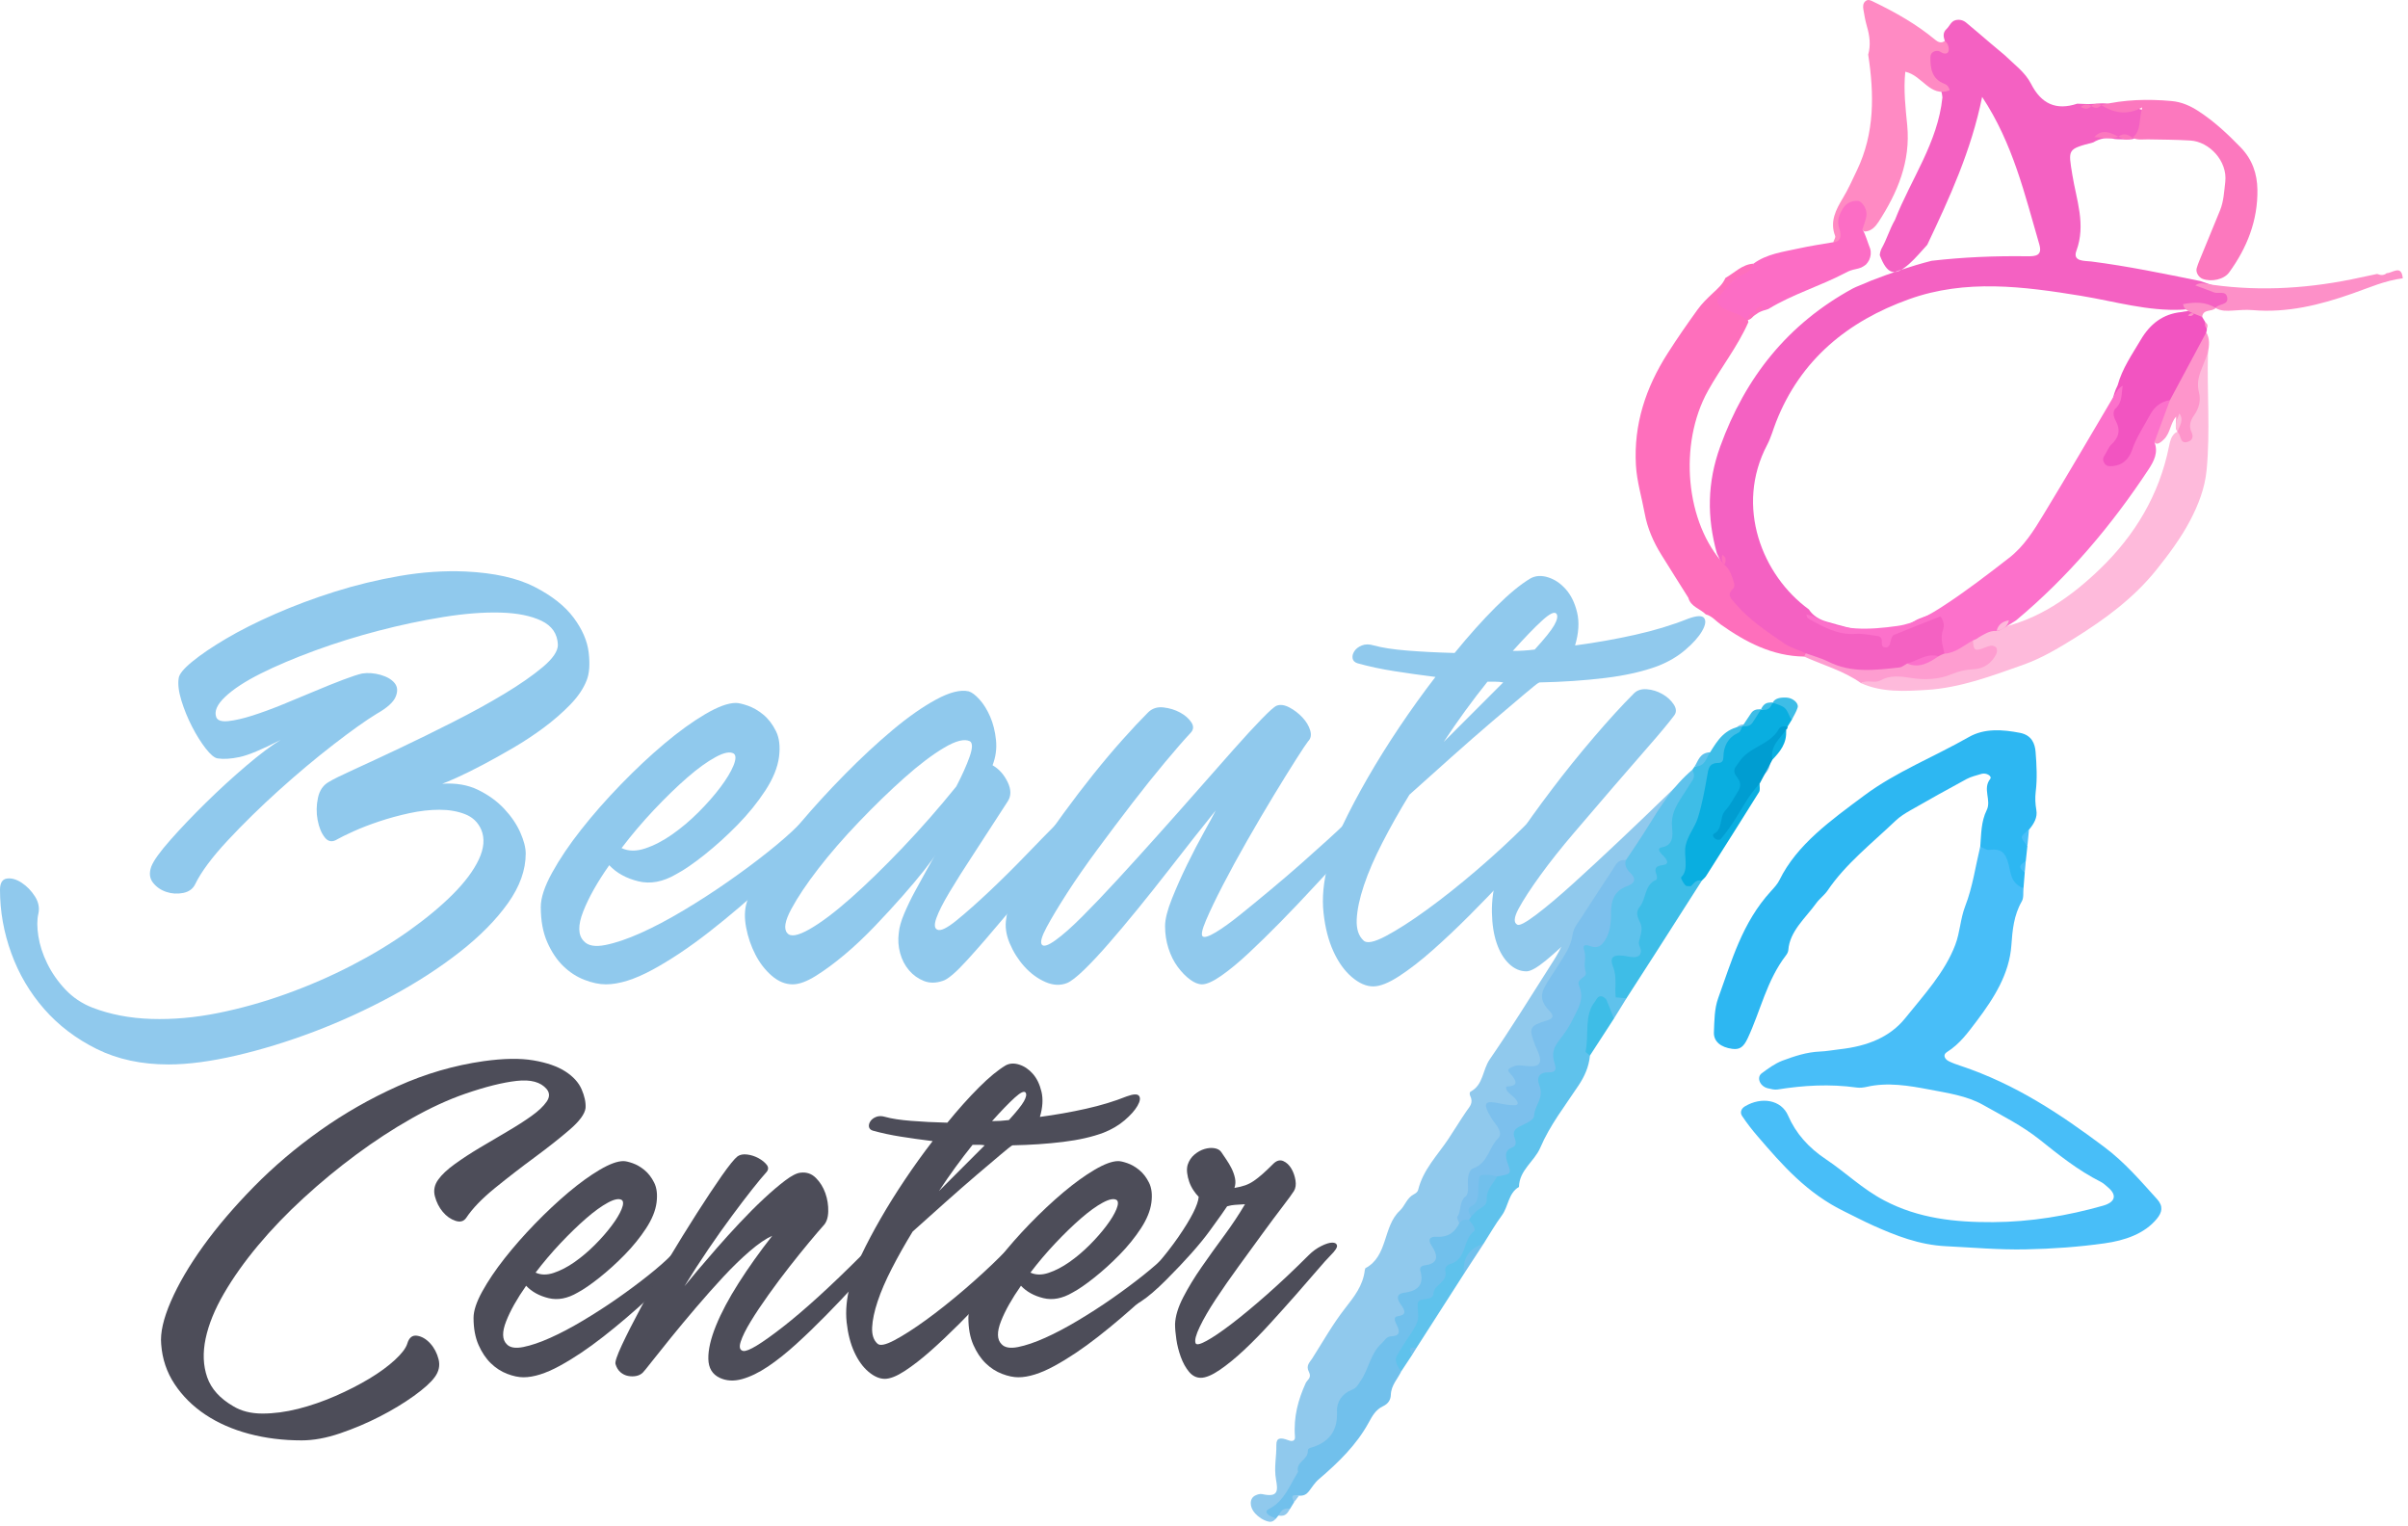 <?xml version="1.0" encoding="UTF-8" standalone="no"?>
<!DOCTYPE svg PUBLIC "-//W3C//DTD SVG 1.1//EN" "http://www.w3.org/Graphics/SVG/1.1/DTD/svg11.dtd">
<svg width="100%" height="100%" viewBox="0 0 172 109" version="1.1" xmlns="http://www.w3.org/2000/svg" xmlns:xlink="http://www.w3.org/1999/xlink" xml:space="preserve" xmlns:serif="http://www.serif.com/" style="fill-rule:evenodd;clip-rule:evenodd;stroke-linejoin:round;stroke-miterlimit:1.414;">
    <g transform="matrix(1,0,0,1,-410.232,-192.055)">
        <path d="M424.167,255.213C424.004,255.54 423.719,255.744 423.312,255.825C422.903,255.906 422.505,255.882 422.113,255.751C421.723,255.622 421.404,255.401 421.16,255.091C420.916,254.782 420.874,254.399 421.038,253.942C421.2,253.519 421.657,252.883 422.407,252.035C423.156,251.188 424.004,250.299 424.949,249.371C425.895,248.441 426.856,247.562 427.834,246.73C428.813,245.899 429.627,245.288 430.279,244.896C428.942,245.581 427.964,245.989 427.346,246.119C426.726,246.25 426.204,246.282 425.78,246.217C425.553,246.185 425.268,245.948 424.925,245.508C424.583,245.068 424.257,244.546 423.947,243.943C423.637,243.34 423.385,242.721 423.189,242.085C422.994,241.449 422.928,240.92 422.994,240.496C423.025,240.203 423.352,239.804 423.972,239.298C424.591,238.793 425.397,238.247 426.392,237.66C427.386,237.073 428.551,236.486 429.888,235.9C431.225,235.313 432.643,234.784 434.142,234.311C435.641,233.838 437.189,233.463 438.787,233.186C440.384,232.91 441.948,232.803 443.48,232.868C445.534,232.966 447.18,233.333 448.419,233.968C449.657,234.604 450.587,235.337 451.206,236.169C451.825,237 452.185,237.831 452.282,238.663C452.38,239.494 452.331,240.154 452.135,240.643C451.907,241.229 451.516,241.809 450.962,242.378C450.407,242.949 449.78,243.496 449.079,244.017C448.378,244.538 447.637,245.027 446.854,245.483C446.072,245.94 445.339,246.347 444.654,246.706C443.97,247.065 443.375,247.358 442.869,247.586C442.364,247.814 442.014,247.961 441.818,248.026C442.796,247.961 443.652,248.107 444.386,248.466C445.119,248.825 445.737,249.272 446.243,249.811C446.748,250.348 447.131,250.911 447.393,251.498C447.653,252.084 447.783,252.59 447.783,253.013C447.783,254.187 447.359,255.369 446.513,256.558C445.664,257.748 444.523,258.905 443.09,260.029C441.655,261.154 440.033,262.206 438.225,263.183C436.415,264.161 434.565,265.008 432.675,265.726C430.784,266.442 428.926,267.013 427.101,267.437C425.275,267.86 423.661,268.073 422.261,268.073C420.337,268.073 418.634,267.706 417.15,266.973C415.667,266.239 414.413,265.286 413.386,264.112C412.359,262.939 411.577,261.611 411.039,260.127C410.501,258.645 410.232,257.137 410.232,255.604C410.232,255.116 410.395,254.847 410.721,254.798C411.047,254.749 411.397,254.847 411.772,255.091C412.146,255.335 412.465,255.662 412.726,256.069C412.986,256.477 413.068,256.893 412.971,257.316C412.872,257.74 412.872,258.27 412.971,258.905C413.068,259.541 413.279,260.193 413.605,260.861C413.932,261.529 414.363,262.149 414.901,262.719C415.439,263.289 416.083,263.721 416.833,264.015C418.104,264.503 419.505,264.772 421.038,264.821C422.569,264.87 424.15,264.731 425.78,264.406C427.41,264.08 429.04,263.624 430.67,263.037C432.3,262.45 433.856,261.774 435.34,261.007C436.822,260.242 438.184,259.418 439.423,258.538C440.661,257.658 441.712,256.787 442.576,255.922C443.439,255.059 444.06,254.228 444.435,253.429C444.809,252.63 444.866,251.921 444.605,251.302C444.377,250.781 443.994,250.414 443.456,250.202C442.919,249.99 442.308,249.884 441.623,249.884C440.938,249.884 440.221,249.965 439.472,250.128C438.721,250.292 438.005,250.487 437.32,250.715C436.636,250.943 436.024,251.18 435.486,251.424C434.948,251.668 434.565,251.856 434.337,251.986C433.979,252.215 433.678,252.174 433.433,251.864C433.188,251.555 433.018,251.139 432.919,250.617C432.821,250.096 432.829,249.566 432.944,249.028C433.058,248.49 433.326,248.107 433.751,247.879C434.011,247.716 434.606,247.423 435.535,246.999C436.464,246.576 437.531,246.079 438.738,245.508C439.943,244.938 441.224,244.31 442.576,243.625C443.929,242.941 445.159,242.265 446.268,241.596C447.376,240.928 448.288,240.293 449.006,239.689C449.723,239.086 450.082,238.557 450.082,238.1C450.049,237.318 449.657,236.748 448.908,236.389C448.158,236.03 447.18,235.835 445.975,235.802C444.769,235.77 443.407,235.875 441.892,236.12C440.376,236.364 438.836,236.69 437.271,237.098C435.706,237.506 434.19,237.978 432.724,238.516C431.257,239.054 429.969,239.6 428.861,240.154C427.753,240.708 426.905,241.262 426.318,241.816C425.731,242.371 425.52,242.86 425.683,243.283C425.78,243.511 426.065,243.601 426.539,243.552C427.011,243.503 427.581,243.373 428.25,243.161C428.918,242.949 429.651,242.68 430.45,242.354C431.249,242.028 432.015,241.71 432.748,241.4C433.481,241.091 434.149,240.822 434.753,240.594C435.355,240.366 435.805,240.219 436.098,240.154C436.521,240.089 436.961,240.122 437.418,240.251C437.874,240.382 438.208,240.578 438.42,240.838C438.632,241.1 438.656,241.425 438.493,241.816C438.33,242.208 437.874,242.615 437.124,243.039C436.374,243.496 435.355,244.22 434.068,245.214C432.78,246.209 431.477,247.301 430.157,248.49C428.837,249.681 427.614,250.878 426.489,252.084C425.365,253.291 424.591,254.333 424.167,255.213Z" style="fill:rgb(144,201,237);fill-rule:nonzero;"/>
        <path d="M462.647,245.875C462.386,245.712 461.954,245.793 461.352,246.119C460.748,246.445 460.072,246.934 459.322,247.586C458.572,248.238 457.782,249.004 456.951,249.884C456.12,250.764 455.346,251.677 454.629,252.622C455.117,252.851 455.68,252.859 456.315,252.646C456.951,252.435 457.595,252.101 458.247,251.644C458.898,251.188 459.525,250.659 460.129,250.055C460.732,249.452 461.254,248.857 461.694,248.271C462.134,247.684 462.443,247.17 462.623,246.73C462.802,246.29 462.811,246.005 462.647,245.875ZM451.939,259.271C452.232,259.598 452.746,259.688 453.479,259.541C454.213,259.394 455.052,259.109 455.998,258.685C456.942,258.262 457.961,257.724 459.054,257.071C460.146,256.42 461.205,255.735 462.231,255.018C463.259,254.301 464.212,253.592 465.092,252.891C465.973,252.19 466.688,251.563 467.243,251.008C467.7,250.552 468.132,250.218 468.539,250.006C468.946,249.794 469.272,249.697 469.518,249.713C469.762,249.729 469.884,249.852 469.884,250.08C469.884,250.308 469.688,250.617 469.297,251.008C468.026,252.28 466.664,253.584 465.215,254.92C463.764,256.257 462.33,257.479 460.912,258.587C459.494,259.696 458.141,260.6 456.854,261.301C455.565,262.002 454.449,262.352 453.504,262.352C453.047,262.352 452.542,262.247 451.988,262.034C451.435,261.823 450.93,261.497 450.473,261.056C450.017,260.616 449.634,260.046 449.323,259.345C449.014,258.645 448.859,257.805 448.859,256.827C448.859,256.175 449.128,255.36 449.666,254.382C450.204,253.404 450.896,252.377 451.744,251.302C452.591,250.226 453.536,249.15 454.58,248.075C455.623,246.999 456.658,246.029 457.685,245.166C458.711,244.302 459.681,243.601 460.594,243.063C461.506,242.525 462.239,242.256 462.794,242.256C462.989,242.256 463.274,242.322 463.649,242.452C464.024,242.583 464.391,242.794 464.75,243.087C465.108,243.381 465.41,243.772 465.654,244.261C465.899,244.75 465.973,245.37 465.875,246.119C465.776,246.869 465.45,247.667 464.896,248.515C464.342,249.363 463.682,250.177 462.916,250.959C462.15,251.742 461.368,252.451 460.569,253.086C459.771,253.722 459.094,254.187 458.54,254.48C457.595,255.035 456.689,255.206 455.826,254.993C454.963,254.782 454.27,254.399 453.749,253.844C452.9,255.051 452.281,256.151 451.891,257.145C451.499,258.14 451.517,258.849 451.939,259.271Z" style="fill:rgb(144,201,237);fill-rule:nonzero;"/>
        <path d="M479.516,244.994C479.125,244.799 478.505,244.954 477.658,245.459C476.81,245.964 475.864,246.681 474.822,247.61C473.778,248.539 472.702,249.583 471.595,250.739C470.486,251.897 469.517,253.013 468.686,254.089C467.854,255.165 467.211,256.126 466.754,256.974C466.298,257.822 466.2,258.392 466.461,258.685C466.689,258.979 467.219,258.889 468.05,258.416C468.881,257.944 469.866,257.202 471.008,256.191C472.148,255.181 473.38,253.983 474.699,252.598C476.02,251.212 477.299,249.754 478.538,248.221C478.961,247.407 479.279,246.698 479.491,246.094C479.703,245.492 479.711,245.125 479.516,244.994ZM482.205,249.297C481.325,250.666 480.525,251.897 479.81,252.989C479.092,254.081 478.505,255.01 478.049,255.776C477.592,256.542 477.282,257.153 477.12,257.609C476.956,258.066 476.974,258.343 477.169,258.44C477.396,258.571 477.861,258.351 478.563,257.78C479.263,257.21 480.054,256.509 480.934,255.678C481.813,254.847 482.677,253.991 483.525,253.111C484.372,252.231 485.057,251.53 485.579,251.008C486.002,250.585 486.442,250.243 486.899,249.981C487.355,249.721 487.722,249.583 487.999,249.566C488.275,249.55 488.406,249.656 488.391,249.884C488.373,250.112 488.121,250.487 487.633,251.008C486.915,251.726 486.051,252.688 485.041,253.893C484.03,255.1 483.028,256.297 482.034,257.487C481.039,258.677 480.135,259.72 479.32,260.616C478.505,261.513 477.918,262.01 477.56,262.107C477.071,262.271 476.623,262.271 476.216,262.107C475.808,261.945 475.458,261.692 475.164,261.35C474.871,261.007 474.658,260.6 474.528,260.127C474.397,259.655 474.365,259.174 474.431,258.685C474.463,258.294 474.594,257.829 474.822,257.292C475.05,256.753 475.311,256.216 475.604,255.678C475.897,255.14 476.174,254.635 476.436,254.162C476.696,253.69 476.907,253.323 477.071,253.062C476.94,253.291 476.663,253.673 476.24,254.211C475.815,254.749 475.303,255.36 474.699,256.044C474.096,256.729 473.436,257.446 472.72,258.196C472.002,258.946 471.284,259.623 470.568,260.225C469.851,260.829 469.166,261.333 468.515,261.741C467.862,262.149 467.308,262.352 466.852,262.352C466.331,262.352 465.834,262.149 465.36,261.741C464.889,261.333 464.497,260.829 464.188,260.225C463.878,259.623 463.658,258.979 463.527,258.294C463.397,257.609 463.413,257.006 463.576,256.485C463.739,255.898 464.171,255.1 464.872,254.089C465.573,253.079 466.412,251.995 467.39,250.837C468.368,249.681 469.435,248.515 470.593,247.341C471.749,246.168 472.882,245.117 473.99,244.188C475.099,243.258 476.134,242.534 477.096,242.012C478.057,241.491 478.831,241.295 479.418,241.425C479.646,241.491 479.907,241.686 480.2,242.012C480.494,242.338 480.746,242.745 480.958,243.234C481.17,243.723 481.309,244.278 481.374,244.896C481.438,245.516 481.357,246.119 481.129,246.706C481.586,246.967 481.943,247.366 482.205,247.903C482.466,248.441 482.466,248.906 482.205,249.297Z" style="fill:rgb(144,201,237);fill-rule:nonzero;"/>
        <path d="M501.421,242.452C501.682,242.354 501.983,242.395 502.325,242.574C502.668,242.753 502.978,242.99 503.255,243.283C503.531,243.576 503.719,243.887 503.817,244.212C503.915,244.538 503.866,244.799 503.67,244.994C503.54,245.158 503.246,245.598 502.79,246.314C502.333,247.032 501.804,247.888 501.201,248.881C500.598,249.876 499.971,250.943 499.318,252.084C498.666,253.226 498.088,254.284 497.583,255.262C497.077,256.24 496.679,257.071 496.385,257.756C496.092,258.44 496.01,258.832 496.141,258.929C496.271,259.027 496.58,258.929 497.069,258.636C497.559,258.343 498.137,257.927 498.806,257.389C499.473,256.852 500.198,256.257 500.981,255.604C501.764,254.953 502.505,254.317 503.206,253.698C503.906,253.079 504.526,252.524 505.063,252.035C505.602,251.546 505.969,251.204 506.164,251.008C506.457,250.715 506.783,250.495 507.142,250.348C507.5,250.202 507.81,250.121 508.071,250.104C508.331,250.088 508.494,250.153 508.56,250.299C508.625,250.446 508.511,250.683 508.218,251.008C507.695,251.53 507.076,252.174 506.359,252.94C505.643,253.706 504.893,254.513 504.11,255.36C503.328,256.208 502.529,257.047 501.715,257.878C500.899,258.709 500.133,259.459 499.416,260.127C498.699,260.796 498.047,261.333 497.461,261.741C496.874,262.149 496.417,262.352 496.092,262.352C495.83,262.352 495.545,262.238 495.236,262.01C494.926,261.782 494.633,261.48 494.355,261.105C494.078,260.731 493.858,260.291 493.695,259.785C493.532,259.28 493.451,258.75 493.451,258.196C493.451,257.707 493.614,257.055 493.94,256.24C494.266,255.426 494.633,254.602 495.04,253.771C495.447,252.94 495.847,252.174 496.238,251.473C496.629,250.772 496.906,250.259 497.069,249.933C496.646,250.455 496.132,251.099 495.529,251.864C494.926,252.63 494.282,253.453 493.598,254.333C492.913,255.213 492.212,256.093 491.495,256.974C490.778,257.854 490.094,258.669 489.441,259.418C488.789,260.168 488.202,260.796 487.682,261.301C487.16,261.807 486.753,262.125 486.459,262.254C485.971,262.45 485.449,262.425 484.895,262.181C484.341,261.937 483.844,261.57 483.403,261.081C482.963,260.592 482.613,260.038 482.352,259.418C482.092,258.799 482.01,258.213 482.107,257.658C482.173,257.071 482.401,256.379 482.792,255.58C483.184,254.782 483.672,253.917 484.259,252.989C484.846,252.06 485.489,251.115 486.19,250.153C486.891,249.191 487.6,248.263 488.317,247.366C489.034,246.47 489.735,245.638 490.42,244.872C491.104,244.106 491.707,243.462 492.229,242.941C492.522,242.647 492.889,242.525 493.329,242.574C493.769,242.623 494.168,242.745 494.527,242.941C494.885,243.136 495.154,243.373 495.334,243.65C495.513,243.927 495.488,244.18 495.261,244.408C494.804,244.896 494.2,245.589 493.451,246.486C492.701,247.382 491.919,248.36 491.104,249.419C490.289,250.479 489.466,251.571 488.635,252.695C487.804,253.82 487.078,254.863 486.459,255.825C485.84,256.787 485.352,257.602 484.992,258.27C484.634,258.938 484.521,259.354 484.65,259.516C484.78,259.68 485.107,259.573 485.628,259.198C486.149,258.824 486.785,258.262 487.535,257.511C488.284,256.762 489.124,255.882 490.053,254.871C490.982,253.861 491.936,252.81 492.913,251.717C493.892,250.625 494.853,249.542 495.798,248.466C496.743,247.39 497.599,246.421 498.365,245.557C499.131,244.693 499.791,243.976 500.346,243.405C500.899,242.835 501.258,242.518 501.421,242.452Z" style="fill:rgb(144,201,237);fill-rule:nonzero;"/>
        <path d="M519.854,238.442C520.57,237.66 521.034,237.082 521.247,236.707C521.459,236.332 521.517,236.063 521.418,235.9C521.288,235.704 520.945,235.859 520.392,236.364C519.836,236.87 519.137,237.595 518.289,238.54C518.55,238.54 518.81,238.533 519.07,238.516C519.331,238.5 519.593,238.475 519.854,238.442ZM516.479,240.74C515.404,242.078 514.36,243.511 513.351,245.043L517.604,240.79C517.44,240.757 517.263,240.74 517.065,240.74C516.87,240.74 516.676,240.74 516.479,240.74ZM507.189,239.42C506.994,239.355 506.88,239.242 506.848,239.078C506.814,238.915 506.855,238.744 506.97,238.564C507.084,238.386 507.264,238.247 507.508,238.149C507.752,238.051 508.037,238.051 508.363,238.149C508.95,238.313 509.748,238.435 510.759,238.516C511.77,238.598 512.893,238.655 514.133,238.687C515.143,237.448 516.12,236.356 517.065,235.411C518.012,234.466 518.843,233.781 519.56,233.357C519.919,233.162 520.334,233.137 520.807,233.284C521.279,233.431 521.703,233.716 522.078,234.14C522.453,234.563 522.722,235.118 522.885,235.802C523.047,236.486 522.999,237.269 522.737,238.149C524.205,237.954 525.631,237.701 527.017,237.391C528.402,237.082 529.665,236.699 530.807,236.242C531.425,236.015 531.809,235.998 531.955,236.193C532.102,236.389 532.053,236.699 531.809,237.122C531.564,237.546 531.164,237.995 530.61,238.467C530.056,238.94 529.404,239.322 528.655,239.616C527.611,240.007 526.356,240.293 524.89,240.472C523.422,240.651 521.857,240.757 520.195,240.79L520.099,240.838C520.031,240.871 519.698,241.14 519.096,241.645C518.492,242.151 517.742,242.787 516.847,243.552C515.95,244.318 514.979,245.166 513.938,246.094C512.893,247.023 511.884,247.928 510.906,248.808C510.188,249.981 509.545,251.123 508.975,252.231C508.404,253.339 507.964,254.358 507.654,255.287C507.344,256.216 507.173,257.022 507.141,257.707C507.108,258.392 507.271,258.897 507.63,259.223C507.857,259.451 508.388,259.345 509.219,258.905C510.05,258.465 511.028,257.838 512.151,257.022C513.276,256.208 514.466,255.262 515.722,254.187C516.977,253.111 518.125,252.052 519.169,251.008C519.69,250.487 520.179,250.104 520.636,249.859C521.091,249.615 521.435,249.509 521.663,249.542C521.891,249.574 521.979,249.721 521.932,249.981C521.883,250.243 521.646,250.585 521.223,251.008C520.93,251.302 520.473,251.791 519.854,252.475C519.234,253.16 518.533,253.926 517.75,254.773C516.969,255.622 516.12,256.501 515.209,257.414C514.296,258.327 513.416,259.158 512.568,259.907C511.721,260.658 510.922,261.276 510.173,261.765C509.422,262.254 508.804,262.499 508.314,262.499C507.825,262.499 507.319,262.279 506.799,261.839C506.277,261.398 505.838,260.788 505.479,260.005C505.12,259.223 504.884,258.302 504.77,257.243C504.655,256.184 504.762,255.035 505.087,253.795C505.283,252.981 505.634,252.043 506.139,250.984C506.644,249.925 507.239,248.8 507.923,247.61C508.607,246.421 509.365,245.207 510.197,243.967C511.028,242.729 511.884,241.54 512.763,240.398C511.721,240.268 510.734,240.129 509.806,239.982C508.877,239.836 508.004,239.649 507.189,239.42Z" style="fill:rgb(144,201,237);fill-rule:nonzero;"/>
        <path d="M526.943,241.572C527.171,241.344 527.481,241.246 527.872,241.278C528.264,241.311 528.63,241.425 528.973,241.621C529.314,241.816 529.584,242.061 529.779,242.354C529.975,242.647 529.991,242.909 529.828,243.136C529.437,243.658 528.842,244.375 528.043,245.288C527.244,246.201 526.389,247.187 525.477,248.246C524.563,249.306 523.635,250.39 522.689,251.498C521.742,252.606 520.929,253.633 520.245,254.578C519.56,255.523 519.047,256.313 518.703,256.949C518.362,257.585 518.338,257.968 518.63,258.098C518.794,258.164 519.242,257.919 519.976,257.365C520.709,256.811 521.589,256.069 522.616,255.14C523.643,254.211 524.751,253.184 525.94,252.06C527.131,250.935 528.279,249.835 529.388,248.759C530.496,247.684 531.49,246.714 532.371,245.85C533.251,244.987 533.902,244.359 534.326,243.967C534.554,243.74 534.848,243.731 535.206,243.943C535.564,244.155 535.874,244.457 536.136,244.848C536.396,245.239 536.567,245.671 536.649,246.144C536.729,246.616 536.624,246.999 536.331,247.292C534.701,248.955 533.104,250.772 531.539,252.744C529.975,254.717 528.467,256.771 527.017,258.905C525.565,261.041 524.195,263.208 522.909,265.408C521.62,267.608 520.456,269.767 519.413,271.887C519.25,272.18 519.015,272.278 518.703,272.18C518.396,272.082 518.11,271.854 517.849,271.496C517.588,271.136 517.383,270.656 517.237,270.053C517.091,269.45 517.115,268.773 517.31,268.024C517.44,267.6 517.865,266.851 518.581,265.775C519.299,264.699 520.163,263.493 521.174,262.156C522.184,260.82 523.268,259.418 524.425,257.952C525.582,256.485 526.666,255.132 527.677,253.893C528.687,252.655 529.551,251.612 530.269,250.764C530.984,249.917 531.393,249.428 531.49,249.297C531.164,249.59 530.684,250.088 530.048,250.789C529.412,251.49 528.687,252.288 527.872,253.184C527.057,254.081 526.21,255.018 525.33,255.996C524.449,256.974 523.61,257.862 522.812,258.661C522.013,259.459 521.296,260.12 520.659,260.641C520.024,261.163 519.56,261.423 519.267,261.423C518.81,261.423 518.396,261.244 518.02,260.885C517.646,260.527 517.353,260.038 517.14,259.418C516.927,258.799 516.814,258.066 516.797,257.218C516.781,256.371 516.903,255.475 517.164,254.529C517.328,253.942 517.775,253.103 518.508,252.011C519.242,250.919 520.09,249.737 521.052,248.466C522.013,247.194 523.023,245.94 524.083,244.701C525.142,243.462 526.096,242.419 526.943,241.572Z" style="fill:rgb(144,201,237);fill-rule:nonzero;"/>
        <path d="M554.767,255.487C554.732,255.804 554.8,256.159 554.645,256.427C554.073,257.42 553.977,258.497 553.901,259.571C553.758,261.596 552.671,263.324 551.421,264.977C550.818,265.766 550.239,266.598 549.293,267.193C549.019,267.362 549.093,267.66 549.417,267.833C549.685,267.971 549.983,268.074 550.279,268.172C554.216,269.486 557.41,271.626 560.515,273.95C562.032,275.084 563.13,276.396 564.313,277.696C564.766,278.197 564.671,278.636 564.29,279.097C563.411,280.167 562,280.647 560.556,280.847C558.714,281.107 556.83,281.24 554.917,281.279C553.002,281.317 551.126,281.146 549.227,281.053C547.321,280.96 545.656,280.301 544.049,279.584C543.365,279.281 542.682,278.915 542,278.585C539.285,277.269 537.54,275.25 535.799,273.229C535.384,272.751 535,272.254 534.662,271.744C534.512,271.512 534.588,271.234 534.869,271.065C536.056,270.354 537.466,270.597 537.952,271.722C538.499,272.988 539.404,274.011 540.666,274.851C542.081,275.795 543.232,276.947 544.817,277.783C547.27,279.077 549.9,279.35 552.598,279.334C555.294,279.318 557.917,278.877 560.439,278.162C561.313,277.916 561.467,277.42 560.82,276.864C560.651,276.721 560.494,276.562 560.292,276.459C558.636,275.624 557.272,274.517 555.894,273.419C554.686,272.459 553.253,271.736 551.873,270.957C550.718,270.308 549.341,270.113 548.047,269.864C546.589,269.588 545.063,269.325 543.56,269.674C543.339,269.725 543.081,269.752 542.854,269.722C540.938,269.455 539.063,269.563 537.198,269.861C536.983,269.895 536.728,269.828 536.503,269.774C535.94,269.64 535.671,268.997 536.076,268.697C536.532,268.362 537.007,268.008 537.557,267.798C538.399,267.487 539.271,267.189 540.245,267.15C540.718,267.132 541.18,267.038 541.646,266.987C543.61,266.771 545.229,266.123 546.318,264.769C547.666,263.095 549.148,261.494 549.894,259.531C550.239,258.625 550.253,257.676 550.606,256.762C551.136,255.397 551.334,253.941 551.675,252.521C553.109,252.054 553.85,252.573 554.229,253.69C554.434,254.287 554.242,254.944 554.767,255.487Z" style="fill:rgb(72,190,248);"/>
        <path d="M554.767,255.487C553.798,255.112 553.87,254.319 553.675,253.683C553.479,253.037 553.265,252.629 552.316,252.748C552.127,252.774 551.889,252.602 551.679,252.521C551.751,251.637 551.729,250.742 552.141,249.907C552.49,249.198 551.827,248.39 552.389,247.684C552.547,247.483 552.106,247.221 551.773,247.32C551.408,247.432 551.018,247.518 550.702,247.69C549.35,248.419 548.015,249.168 546.688,249.926C546.308,250.142 545.929,250.38 545.635,250.663C543.943,252.277 542.047,253.764 540.777,255.648C540.556,255.973 540.199,256.233 539.966,256.553C539.196,257.623 538.069,258.552 537.97,259.899C537.959,260.021 537.9,260.151 537.821,260.255C536.411,262.082 535.996,264.236 535.06,266.218C534.77,266.833 534.493,267.032 533.959,266.958C533.144,266.847 532.629,266.437 532.654,265.777C532.689,264.953 532.683,264.096 532.964,263.325C533.926,260.685 534.659,257.958 536.731,255.696C536.962,255.444 537.199,255.187 537.34,254.898C538.582,252.365 541.018,250.632 543.417,248.847C545.66,247.177 548.4,246.098 550.862,244.692C551.975,244.057 553.256,244.147 554.521,244.392C555.362,244.558 555.587,245.173 555.631,245.753C555.706,246.697 555.756,247.654 555.641,248.588C555.587,249.036 555.608,249.46 555.684,249.899C555.781,250.442 555.511,250.887 555.159,251.309C554.762,251.656 554.735,252.036 555.048,252.451C555.007,252.828 554.966,253.208 554.927,253.589C554.628,253.817 554.604,254.071 554.858,254.351C554.827,254.73 554.795,255.107 554.767,255.487Z" style="fill:rgb(45,183,242);"/>
        <path d="M555.048,252.451C554.497,251.824 554.499,251.82 555.159,251.309C555.123,251.691 555.084,252.071 555.048,252.451Z" style="fill:rgb(72,190,248);"/>
        <path d="M554.858,254.351C554.409,254.053 554.431,253.8 554.927,253.589C554.901,253.842 554.881,254.097 554.858,254.351Z" style="fill:rgb(72,190,248);"/>
        <path d="M501.377,300.502C501.237,300.633 501.118,300.792 500.801,300.71C500.44,300.613 500.128,300.398 499.881,300.132C499.457,299.671 499.472,299.05 499.901,298.852C500.039,298.789 500.218,298.718 500.396,298.758C501.543,299.014 501.518,298.512 501.377,297.724C501.222,296.862 501.416,296.077 501.401,295.241C501.394,294.741 501.672,294.686 502.267,294.913C502.578,295.031 502.75,294.924 502.729,294.666C502.616,293.224 502.97,291.989 503.496,290.83C503.61,290.584 503.946,290.453 503.724,290.024C503.489,289.572 503.792,289.337 503.966,289.063C504.73,287.862 505.429,286.615 506.306,285.492C506.946,284.67 507.591,283.876 507.717,282.763L507.756,282.625C509.386,281.767 509.003,279.649 510.212,278.521C510.597,278.164 510.71,277.603 511.234,277.338C511.368,277.27 511.496,277.166 511.528,277.033C511.878,275.583 512.908,274.568 513.69,273.389C514.129,272.734 514.539,272.046 514.992,271.39C515.209,271.075 515.497,270.822 515.239,270.297C515.19,270.199 515.205,270.046 515.276,270.01C516.188,269.534 516.128,268.454 516.632,267.723C518.114,265.575 519.487,263.353 520.888,261.152C521.367,260.397 521.87,259.667 522.063,258.721C522.19,258.093 522.391,257.368 523.367,257.302C523.482,258.999 522.69,260.228 521.917,261.463C521.393,262.297 521.403,263.379 521.206,264.333C520.939,265.623 520.992,267.282 520.252,268.13C519.49,268.997 518.578,269.56 519.005,271.017C516.297,271.14 518.367,274.103 516.898,274.994C515.271,275.982 515.299,277.952 514.789,279.597C512.893,280.91 512.966,283.556 511.009,284.836C510.564,285.127 511.003,285.841 510.792,286.281C509.861,288.24 508.386,289.842 507.235,291.656C507.065,291.925 506.615,292.053 506.574,292.395C506.235,295.35 503.248,296.604 502.288,299.153C502.088,299.683 501.241,299.766 501.377,300.502Z" style="fill:rgb(144,201,237);"/>
        <path d="M514.799,283.026C513.669,284.786 512.541,286.549 511.41,288.311C511.073,288.321 510.966,288.479 511.11,288.797C510.849,289.191 510.589,289.586 510.325,289.985C509.385,289.485 509.393,288.887 509.662,288.521C510.451,287.454 510.595,285.994 511.305,284.973C512.072,283.867 512.724,282.646 513.698,281.658C514.362,280.981 514.913,280.205 514.882,279.118C514.882,278.954 514.917,278.804 514.985,278.671C515.956,278.013 515.812,276.633 516.747,275.952C517.648,275.65 517.288,274.666 517.495,273.991C518.056,272.182 519.452,270.902 519.922,268.965C520.534,266.433 522.283,264.433 522.745,261.762C522.956,260.546 522.698,259.062 524.384,258.663C524.866,258.552 524.739,257.799 524.775,257.292C524.839,256.416 524.878,255.507 525.783,255.145C526.538,254.841 525.538,253.692 526.376,253.472C526.894,252.691 527.428,251.921 527.918,251.125C528.828,249.65 529.744,248.186 531.112,247.03C532.069,247.697 531.597,248.133 531.325,248.419C530.16,249.632 530.201,251.458 529.727,253.009C529.459,253.89 529.08,254.683 528.655,255.459C528.141,256.406 527.567,257.234 528.073,258.706C528.399,259.655 528.07,260.586 526.779,260.839C525.511,261.086 526.007,262.29 526.407,263.349C526.108,263.833 525.808,264.321 525.509,264.805C524.972,264.636 524.96,264.238 524.637,263.836C524.02,264.917 524.073,266.255 523.8,267.437C523.724,268.248 523.411,268.929 522.989,269.566C522.029,271.019 520.939,272.406 520.254,274.014C519.828,275.011 518.758,275.603 518.729,276.818C517.961,277.268 517.982,278.215 517.508,278.854C517.031,279.498 516.633,280.2 516.201,280.877C515.432,281.398 514.989,282.127 514.799,283.026Z" style="fill:rgb(95,194,236);"/>
        <path d="M526.376,253.472C526.261,253.764 526.341,254.061 526.704,254.415C527.098,254.799 526.987,255.055 526.697,255.228C526.609,255.28 526.513,255.321 526.412,255.357C525.552,255.676 525.303,256.358 525.307,257.229C525.31,258.061 525.22,258.862 524.687,259.45C524.47,259.685 524.224,259.777 523.745,259.599C523.403,259.473 523.281,259.61 523.377,259.881C523.573,260.457 523.314,260.886 523.494,261.469C523.628,261.908 522.797,261.912 523.021,262.445C523.437,263.443 522.932,264.084 522.632,264.733C522.367,265.303 521.991,265.859 521.601,266.354C521.216,266.837 521.039,267.3 521.276,268C521.398,268.375 521.388,268.651 520.888,268.633C520.192,268.611 519.963,268.994 520.177,269.538C520.547,270.484 519.859,270.954 519.814,271.71C519.791,272.09 519.198,272.285 518.794,272.494C518.443,272.672 518.242,272.884 518.429,273.345C518.544,273.641 518.536,273.898 518.248,274.003C517.713,274.193 517.732,274.611 517.939,275.179C518.206,275.904 518.155,275.899 517.175,276.072C516.809,276.096 516.396,276.166 516.349,276.436C516.182,277.378 515.715,278.141 515.307,278.942L515.163,279.187C515.03,279.384 514.827,279.5 514.466,279.419C514.414,279.256 514.268,279.027 514.331,278.938C514.63,278.522 514.445,277.879 514.909,277.504C515.223,277.248 515.016,276.562 515.104,276.097C515.146,275.858 515.237,275.575 515.458,275.495C516.538,275.11 516.567,273.996 517.249,273.34C517.438,273.159 517.406,272.885 517.24,272.593C517.111,272.369 516.909,272.15 516.773,271.928C516.039,270.719 516.34,270.636 517.424,270.871C517.758,270.945 518.091,270.982 518.401,270.985C518.749,270.988 518.679,270.761 518.468,270.52C518.328,270.363 518.138,270.229 517.982,270.077C517.813,269.909 517.737,269.653 517.885,269.646C518.679,269.61 518.633,269.289 518.047,268.656C517.813,268.4 518.13,268.316 518.309,268.224C518.651,268.047 519.15,268.201 519.585,268.206C520.185,268.213 520.356,267.949 520.172,267.387C520.097,267.163 519.973,266.933 519.888,266.707C519.406,265.456 519.474,265.323 520.713,264.935C521.041,264.831 521.347,264.688 520.896,264.235C520.216,263.544 520.314,263.015 520.563,262.543C520.851,261.999 521.224,261.504 521.544,260.979C521.96,260.298 522.442,259.668 522.562,258.794C522.641,258.221 523.086,257.797 523.367,257.302C524.06,256.241 524.747,255.176 525.447,254.121C525.651,253.815 525.778,253.427 526.376,253.472Z" style="fill:rgb(124,192,237);"/>
        <path d="M514.466,279.419C514.606,279.232 514.787,279.091 515.163,279.187C515.391,279.462 515.698,279.844 515.508,279.99C514.698,280.617 515.021,282.002 513.783,282.337C513.596,282.39 513.419,282.609 513.463,282.788C513.695,283.676 512.578,283.768 512.616,284.528L512.544,284.65C512.302,284.943 511.521,284.684 511.495,285.188C511.475,285.599 511.6,286.075 511.475,286.43C511.301,286.925 510.959,287.333 510.685,287.777C510.461,288.141 510.22,288.494 510.012,288.869C509.835,289.19 509.987,289.578 510.325,289.985C510.063,290.538 509.597,290.977 509.577,291.673C509.565,292.046 509.367,292.316 509.028,292.475C508.491,292.726 508.246,293.193 507.997,293.646C507.133,295.231 505.837,296.498 504.437,297.691C504.144,297.938 503.949,298.27 503.716,298.568C503.563,298.762 503.36,298.894 503.018,298.869C502.656,298.851 502.575,299.024 502.675,299.322C502.581,299.483 502.481,299.642 502.383,299.802C501.903,299.766 502.01,300.303 501.548,300.286L501.377,300.502C501.186,300.409 500.957,300.345 500.81,300.217C500.601,300.036 500.718,299.896 500.849,299.829C501.993,299.257 502.343,298.126 502.949,297.172C502.769,296.437 503.68,296.322 503.649,295.66C503.637,295.443 503.938,295.433 504.135,295.356C505.289,294.925 505.786,294.106 505.731,292.851C505.701,292.176 506.096,291.587 506.77,291.319C507.143,291.174 507.245,290.927 507.429,290.657C508.005,289.812 508.13,288.693 508.927,287.987C509.141,287.795 509.242,287.5 509.635,287.483C510.185,287.464 510.257,287.197 510.019,286.719C509.877,286.441 509.714,286.095 510.085,286.048C510.635,285.981 510.671,285.72 510.305,285.238C509.938,284.749 510.036,284.438 510.517,284.377C511.511,284.256 511.969,283.802 511.687,282.816C511.613,282.567 511.763,282.45 512.021,282.416C512.874,282.3 513.049,281.854 512.482,281.002C512.228,280.611 512.323,280.352 512.831,280.379C513.755,280.431 514.175,279.988 514.466,279.419Z" style="fill:rgb(113,192,236);"/>
        <path d="M526.407,263.349C526.162,263.327 525.915,263.303 525.64,263.28C525.553,262.513 525.759,261.887 525.44,261.063C525.154,260.32 525.571,260.173 526.552,260.367C527.138,260.482 527.42,260.379 527.441,259.977C527.448,259.783 527.254,259.505 527.297,259.337C527.531,258.408 527.571,258.315 527.303,257.762C527.097,257.334 527.15,257.077 527.379,256.783C527.828,256.203 527.69,255.249 528.523,254.891C528.624,254.849 528.59,254.604 528.532,254.449C528.374,254.021 528.58,253.888 528.982,253.84C529.487,253.78 529.362,253.474 528.976,253.105C528.729,252.869 528.614,252.616 528.903,252.573C529.74,252.444 529.728,251.762 529.668,251.17C529.57,250.25 529.938,249.617 530.354,248.983C530.614,248.586 530.864,248.186 531.119,247.786C531.252,247.578 531.28,247.336 531.112,247.03L531.274,246.797C531.915,246.676 531.777,245.927 532.383,245.779C532.911,244.944 533.403,244.083 534.698,243.903C534.923,245.174 533.993,245.843 533.512,246.711C532.234,249.021 531.539,251.6 531.015,254.287C530.863,255.061 531.675,254.62 531.798,254.936C530.686,256.676 529.577,258.416 528.464,260.155C527.783,261.221 527.093,262.284 526.407,263.349Z" style="fill:rgb(62,189,231);"/>
        <path d="M531.798,254.936C531.335,254.867 531.229,255.159 531.008,255.343L530.695,255.333C530.588,255.268 530.499,255.137 530.436,255.028C530.374,254.917 530.275,254.744 530.32,254.701C530.911,254.132 530.463,253.139 530.644,252.396C530.82,251.662 531.3,251.135 531.513,250.449C531.814,249.488 531.999,248.463 532.179,247.44C532.259,246.985 532.287,246.54 532.973,246.54C533.252,246.54 533.328,246.353 533.33,246.142C533.343,245.333 533.653,244.732 534.403,244.381C534.575,244.302 534.604,244.065 534.698,243.903L534.697,243.906C535.495,243.805 535.249,242.854 536.012,242.723C536.49,242.757 536.399,242.233 536.85,242.239C538.122,242.066 538.188,242.75 538.212,243.463C538.113,243.625 538.017,243.783 537.917,243.944C537.34,244.842 536.647,245.648 535.594,246.174C535.318,246.313 535.006,246.511 535.046,246.809C535.323,248.872 533.673,249.898 533.263,251.456C534.008,250.303 534.192,248.629 535.92,248.021C535.909,248.222 535.971,248.469 535.879,248.618C534.629,250.628 533.359,252.625 532.093,254.621C532.014,254.74 531.897,254.833 531.798,254.936Z" style="fill:rgb(9,174,224);"/>
        <path d="M535.92,248.021C535.08,248.887 534.581,249.979 533.913,250.959C533.673,251.31 533.416,251.652 533.142,251.981C533.096,252.036 532.902,252.043 532.812,251.993C532.586,251.868 532.522,251.664 532.661,251.595C533.312,251.264 533.036,250.412 533.461,249.947C533.846,249.525 534.101,249.005 534.403,248.521C534.562,248.268 534.604,247.948 534.335,247.6C533.89,247.029 534.211,246.852 534.423,246.519C534.713,246.064 535.124,245.755 535.61,245.48C536.271,245.106 536.957,244.754 537.299,244.105C537.397,243.924 537.646,243.91 537.917,243.944C537.921,244.046 537.884,244.124 537.805,244.18C537.786,245.063 536.871,245.437 536.832,246.309C536.528,246.879 536.224,247.45 535.92,248.021Z" style="fill:rgb(0,157,209);"/>
        <path d="M523.8,267.437C523.69,267.34 523.479,267.198 523.489,267.153C523.736,265.99 523.38,264.563 524.133,263.62C524.222,263.508 524.276,263.371 524.381,263.273C524.438,263.22 524.571,263.18 524.669,263.213C524.776,263.25 524.944,263.379 524.98,263.464C525.175,263.912 525.336,264.358 525.509,264.805C524.938,265.682 524.37,266.559 523.8,267.437Z" style="fill:rgb(62,189,231);"/>
        <path d="M538.212,243.463L538.103,243.297C537.769,242.546 537.769,242.546 536.85,242.239C537.016,241.918 537.397,241.85 537.854,241.874C538.291,241.897 538.728,242.271 538.636,242.58C538.542,242.897 538.357,243.172 538.212,243.463Z" style="fill:rgb(62,189,231);"/>
        <path d="M514.799,283.026C514.69,281.936 515.142,281.21 516.202,280.877C515.732,281.592 515.267,282.31 514.799,283.026Z" style="fill:rgb(113,192,236);"/>
        <path d="M536.832,246.309C536.652,245.315 537.365,244.822 537.805,244.18C537.892,245.123 537.384,245.728 536.832,246.309Z" style="fill:rgb(9,174,224);"/>
        <path d="M536.012,242.723C535.813,243.037 535.622,243.353 535.413,243.664C535.279,243.866 535.051,243.965 534.697,243.906C534.901,243.598 535.101,243.29 535.312,242.987C535.448,242.787 535.664,242.674 536.012,242.723Z" style="fill:rgb(62,189,231);"/>
        <path d="M532.383,245.779C532.09,246.179 532.065,246.798 531.274,246.797C531.545,246.378 531.634,245.815 532.383,245.779Z" style="fill:rgb(95,194,236);"/>
        <path d="M501.548,300.286C501.719,300.018 501.837,299.701 502.383,299.802C502.209,300.064 502.098,300.388 501.548,300.286Z" style="fill:rgb(144,201,237);"/>
        <path d="M536.85,242.239C536.71,242.537 536.582,242.847 536.012,242.723C536.155,242.427 536.33,242.164 536.85,242.239Z" style="fill:rgb(62,189,231);"/>
        <path d="M502.675,299.322C502.425,298.92 502.504,298.745 503.018,298.869C502.903,299.02 502.79,299.171 502.675,299.322Z" style="fill:rgb(144,201,237);"/>
        <path d="M511.11,288.797C510.822,288.388 510.919,288.226 511.41,288.311C511.311,288.472 511.21,288.634 511.11,288.797Z" style="fill:rgb(113,192,236);"/>
        <path d="M515.307,278.942C515.104,278.636 515.055,278.317 515.288,278.214C515.935,277.926 515.786,277.247 515.836,276.681C515.893,275.967 515.836,275.938 516.586,275.96C516.767,275.966 516.979,276.034 517.175,276.072C516.883,276.598 516.388,277.008 516.427,277.725C516.443,278.059 516.203,278.215 515.938,278.372C515.684,278.521 515.513,278.749 515.307,278.942Z" style="fill:rgb(113,192,236);"/>
        <path d="M549.151,194.988C549.042,194.679 548.995,194.376 549.272,194.124C549.498,193.918 549.585,193.567 549.932,193.49C550.203,193.429 550.463,193.499 550.667,193.666C551.233,194.126 551.781,194.611 552.337,195.082C552.692,195.382 553.052,195.681 553.411,195.982C554.079,196.637 554.878,197.2 555.307,198.042C556.035,199.469 557.092,199.962 558.609,199.459C558.88,199.459 559.146,199.493 559.416,199.489C559.548,199.479 559.68,199.475 559.812,199.469C560.014,199.451 560.216,199.437 560.417,199.433C560.562,199.432 560.701,199.447 560.839,199.469C561.196,199.54 561.541,199.678 561.901,199.691C563.725,199.758 563.897,200.103 562.942,201.819C562.82,201.897 562.686,201.954 562.546,201.993C562.265,202.033 561.979,202.012 561.698,202.004C561.56,202.008 561.424,201.997 561.288,201.984C560.741,201.844 560.231,201.934 559.751,202.224C557.889,202.714 557.962,202.704 558.254,204.527C558.54,206.316 559.244,208.077 558.544,209.969C558.256,210.753 559.146,210.671 559.603,210.728C562.222,211.063 564.805,211.601 567.394,212.125C567.837,212.269 568.269,212.444 568.72,212.561C569.181,212.684 569.649,212.813 569.573,213.448C569.487,214.13 568.876,213.897 568.489,214.051L568.494,214.053C567.693,213.958 566.904,214.11 566.112,214.171C563.639,214.29 561.279,213.577 558.879,213.182C554.767,212.511 550.634,211.972 546.601,213.419C542.23,214.985 538.846,217.727 537.096,222.186C536.883,222.728 536.731,223.303 536.462,223.816C534.137,228.219 536.104,233.148 539.432,235.571C539.739,236.042 540.199,236.308 540.716,236.454C542.803,237.042 544.89,237.74 546.969,236.417C547.19,236.277 547.446,236.188 547.696,236.095C549.09,235.574 549.354,235.762 549.368,237.296C549.369,237.615 549.369,237.932 549.359,238.252C549.352,238.403 549.316,238.546 549.259,238.684C549.169,238.808 549.06,238.907 548.932,238.986C548.802,239.055 548.664,239.104 548.521,239.144C547.735,239.317 546.976,239.563 546.265,239.952C543.741,240.92 541.546,239.756 539.305,238.891C538.085,238.648 537.034,238.084 536.026,237.354C534.475,236.229 533.174,235.002 533.344,232.871C533.288,232.729 533.247,232.579 533.206,232.431C533.125,232.131 533.007,231.847 532.867,231.571C532.151,229.002 532.172,226.515 533.106,223.941C534.899,218.99 537.945,215.181 542.577,212.656C542.717,212.585 542.859,212.523 543.002,212.466L543.214,212.379C543.351,212.316 543.49,212.26 543.629,212.205L543.833,212.116C545.268,211.562 546.715,211.057 548.204,210.679C550.472,210.418 552.748,210.324 555.026,210.357C555.631,210.365 556.135,210.322 555.895,209.5C554.856,205.945 554.021,202.312 551.813,198.975C551.038,202.804 549.489,206.176 547.893,209.538C547.466,210 547.065,210.492 546.599,210.905C545.552,211.829 545.03,211.658 544.501,210.281C544.515,210.112 544.558,209.952 544.631,209.801C545.005,209.147 545.204,208.414 545.585,207.763C546.728,204.848 548.65,202.238 548.975,199.014C548.952,198.806 548.934,198.594 548.805,198.417C547.353,196.428 547.361,196.324 549.151,194.988Z" style="fill:rgb(244,97,194);"/>
        <path d="M533.403,232.383C533.797,232.7 533.922,233.169 534.076,233.616C534.123,233.751 534.134,233.989 534.053,234.063C533.529,234.553 533.867,234.785 534.222,235.199C535.202,236.339 536.431,237.149 537.643,237.982C538.113,238.305 538.69,238.474 539.22,238.712C539.31,238.856 539.264,238.933 539.098,238.944C536.824,238.913 534.924,237.914 533.13,236.645C532.786,236.399 532.514,236.05 532.086,235.933L532.086,235.942C531.683,235.524 531.001,235.397 530.827,234.743C530.181,233.714 529.528,232.687 528.889,231.655C528.325,230.745 527.901,229.769 527.709,228.716C527.5,227.572 527.152,226.455 527.084,225.283C526.916,222.357 527.79,219.733 529.34,217.303C530.021,216.233 530.748,215.188 531.489,214.161C531.797,213.733 532.183,213.358 532.569,212.998C532.921,212.669 533.281,212.361 533.475,211.907C534.13,211.537 534.665,210.935 535.481,210.884C535.718,211.777 534.89,211.896 534.448,212.272C533.359,213.199 533.349,213.347 534.486,214.187C534.794,214.414 535.062,214.655 535.116,215.064C534.346,216.813 533.147,218.312 532.224,219.974C530.113,223.778 530.622,229.426 533.403,232.383Z" style="fill:rgb(254,111,188);"/>
        <path d="M549.151,194.988C549.333,195.117 549.411,195.309 549.428,195.521C549.45,195.769 549.339,195.924 549.071,195.869C548.926,195.839 548.791,195.698 548.65,195.691C548.358,195.675 548.124,195.835 548.12,196.136C548.105,196.942 548.223,197.705 549.126,198.042C549.333,198.121 549.45,198.287 549.493,198.504C548.087,199.04 547.552,197.438 546.324,197.179C546.19,198.511 546.342,199.763 546.463,201.01C546.708,203.588 545.775,205.8 544.421,207.891C544.19,208.246 543.898,208.574 543.416,208.589C542.78,208.279 543.47,207.07 542.645,207.134C541.729,207.206 542.13,208.2 541.968,208.805C541.868,209.181 541.792,209.677 541.18,209.352C541.228,209.201 541.357,209.018 541.313,208.902C540.917,207.875 541.371,207.022 541.865,206.203C542.251,205.563 542.552,204.886 542.872,204.215C544.147,201.555 544.106,198.776 543.675,195.956C543.866,195.274 543.78,194.612 543.585,193.943C543.47,193.544 543.395,193.129 543.328,192.716C543.296,192.514 543.298,192.287 543.48,192.136C543.674,191.98 543.854,192.082 544.049,192.179C545.608,192.929 547.11,193.775 548.448,194.886C548.668,195.069 548.885,195.16 549.151,194.988Z" style="fill:rgb(255,138,195);"/>
        <path d="M567.946,217.219C567.864,220.018 568.117,222.817 567.848,225.62C567.722,226.931 567.251,228.119 566.671,229.226C566.011,230.483 565.144,231.645 564.254,232.756C562.646,234.765 560.592,236.27 558.423,237.625C557.249,238.355 556.063,239.064 554.756,239.527C552.511,240.326 550.253,241.176 547.86,241.324C546.302,241.418 544.679,241.522 543.17,240.846C544.299,240.023 545.604,240.012 546.902,240.102C548.758,240.231 550.41,239.566 552.3,239.021C551.751,238.572 550.991,238.949 550.879,238.225C550.881,238.073 550.919,237.931 550.986,237.796C551.114,237.609 551.273,237.454 551.448,237.313C551.88,236.986 552.347,236.788 552.902,236.933C555.82,236.339 558.158,234.684 560.228,232.69C562.72,230.289 564.466,227.394 565.158,223.947C565.233,223.578 565.307,223.212 565.621,222.96C566.965,222.356 566.738,221.06 566.85,219.976C566.959,218.926 566.964,217.894 567.946,217.219Z" style="fill:rgb(254,186,219);"/>
        <path d="M567.86,215.508C567.874,215.605 567.86,215.701 567.823,215.79C567.496,217.602 566.711,219.199 565.579,220.634C564.301,221.411 563.641,222.655 563.067,223.965C562.743,224.708 562.357,225.399 561.495,225.607C560.587,225.824 559.872,225.16 560.325,224.402C561.233,222.882 560.708,221.08 561.492,219.574C561.816,218.372 562.524,217.37 563.146,216.316C563.812,215.188 564.724,214.472 566.05,214.34C566.21,214.305 566.368,214.284 566.528,214.272C566.686,214.255 566.847,214.258 567.003,214.277C567.244,214.327 567.435,214.446 567.53,214.688C567.606,214.817 567.682,214.946 567.758,215.073C567.786,215.219 567.842,215.36 567.86,215.508Z" style="fill:rgb(242,84,193);"/>
        <path d="M567.033,212.435C567.213,212.309 567.406,212.261 567.628,212.298C571.166,212.875 574.681,212.712 578.181,212.008C578.798,211.884 579.411,211.748 580.027,211.618C580.265,211.712 580.494,211.745 580.707,211.564C581.138,211.554 581.771,210.919 581.86,211.943L581.867,211.929C580.597,212.086 579.438,212.606 578.248,213.023C575.946,213.833 573.609,214.413 571.136,214.202C570.667,214.162 570.189,214.202 569.718,214.233C569.292,214.261 568.873,214.281 568.489,214.051C568.698,213.712 569.449,213.874 569.313,213.27C569.205,212.785 568.682,213.062 568.363,212.933C567.925,212.756 567.478,212.601 567.033,212.435Z" style="fill:rgb(253,144,200);"/>
        <path d="M551.161,237.787C551.194,238.435 551.268,238.531 551.688,238.414C551.943,238.342 552.183,238.209 552.439,238.164C552.563,238.143 552.774,238.221 552.832,238.32C552.897,238.432 552.886,238.644 552.823,238.768C552.489,239.427 551.928,239.813 551.204,239.847C550.662,239.873 550.176,239.98 549.677,240.186C548.729,240.588 547.709,240.629 546.715,240.467C545.96,240.345 545.231,240.268 544.554,240.642C544.097,240.892 543.594,240.556 543.17,240.846C541.93,239.958 540.462,239.561 539.098,238.944L539.22,238.712C539.76,238.909 540.325,239.055 540.837,239.311C542.476,240.135 544.189,239.911 545.901,239.721C546.092,239.702 546.27,239.542 546.452,239.443C547.26,239.513 547.946,239.062 548.705,238.918L548.7,238.918C548.836,238.845 548.975,238.783 549.117,238.73L549.12,238.736C549.699,238.2 550.252,237.609 551.161,237.787Z" style="fill:rgb(254,157,208);"/>
        <path d="M565.229,220.628C566.094,219.016 566.959,217.402 567.823,215.79C568.089,216.246 568.036,216.73 567.946,217.219C567.796,217.613 567.653,218.009 567.491,218.401C567.266,218.945 567.146,219.467 567.301,220.083C567.442,220.64 567.316,221.21 566.944,221.726C566.703,222.057 566.552,222.47 566.77,222.917C566.94,223.272 566.817,223.538 566.429,223.627C566.063,223.71 566.021,223.401 565.931,223.159C565.896,223.06 565.824,222.978 565.771,222.889L565.675,222.708C565.614,222.399 565.684,222.092 565.67,221.798C565.255,222.283 565.257,222.971 564.815,223.415C564.47,223.758 564.119,223.995 563.974,223.246C564.05,222.208 564.433,221.316 565.229,220.628Z" style="fill:rgb(254,149,203);"/>
        <path d="M567.53,214.688C567.338,214.614 567.146,214.536 566.959,214.461C566.628,214.31 566.241,214.219 566.162,213.774C566.969,213.625 567.762,213.584 568.494,214.053C568.228,214.348 567.596,214.091 567.53,214.688Z" style="fill:rgb(253,144,200);"/>
        <path d="M567.86,215.508C567.73,215.386 567.694,215.242 567.758,215.073C567.919,215.19 567.963,215.333 567.86,215.508Z" style="fill:rgb(254,149,203);"/>
        <path d="M541.18,209.352C541.479,209.338 541.683,209.189 541.691,208.884C541.698,208.683 541.646,208.473 541.585,208.277C541.432,207.776 541.626,207.343 541.868,206.943C542.101,206.562 542.487,206.384 542.933,206.402C543.218,206.414 543.585,206.943 543.554,207.389C543.528,207.74 543.366,208.084 543.266,208.431C543.511,208.867 543.629,209.352 543.815,209.811C543.898,210.09 543.86,210.361 543.744,210.624C543.686,210.743 543.604,210.852 543.51,210.952C543.408,211.035 543.295,211.103 543.175,211.161C543.052,211.209 542.925,211.245 542.796,211.272C542.533,211.323 542.283,211.406 542.05,211.54C540.25,212.486 538.279,213.062 536.54,214.125C536.306,214.2 536.067,214.257 535.85,214.377C535.759,214.442 535.665,214.501 535.573,214.564C535.446,214.662 535.319,214.766 535.186,214.859L535.034,214.915C534.518,214.443 533.806,214.363 533.23,214.013C532.902,213.812 532.795,213.506 533.021,213.236C533.526,212.637 533.96,211.953 534.741,211.646C535.097,211.505 535.384,211.284 535.481,210.884C536.44,210.177 537.601,210.045 538.716,209.796C539.528,209.615 540.355,209.497 541.18,209.352Z" style="fill:rgb(252,109,197);"/>
        <path d="M539.255,235.931C539.457,235.996 539.674,236.028 539.856,236.128C541.743,237.149 543.753,237.038 545.77,236.756C547.008,236.581 548.094,235.95 549.104,235.287C550.702,234.242 552.223,233.072 553.731,231.901C554.799,231.08 555.514,229.93 556.199,228.796C557.937,225.939 559.621,223.048 561.323,220.17C561.461,219.939 561.604,219.719 561.86,219.606C561.749,220.155 561.849,220.754 561.361,221.207C561.108,221.44 561.196,221.812 561.352,222.098C561.713,222.752 561.591,223.285 561.053,223.79C560.831,223.999 560.73,224.326 560.552,224.586C560.41,224.793 560.437,224.982 560.565,225.165C560.702,225.36 560.919,225.359 561.131,225.34C561.849,225.281 562.294,224.845 562.512,224.214C562.822,223.311 563.343,222.531 563.794,221.704C564.135,221.078 564.57,220.743 565.229,220.628C564.858,221.627 564.494,222.625 564.119,223.627C564.414,224.363 564.083,224.993 563.71,225.562C561.051,229.596 557.956,233.256 554.233,236.363C553.854,236.615 553.463,236.854 553.058,237.069L552.835,237.113C552.347,237.081 551.968,237.348 551.571,237.571C551.452,237.676 551.308,237.735 551.164,237.788L551.161,237.787C550.501,238.143 549.926,238.69 549.12,238.736C549.013,238.175 548.796,237.633 549.02,237.033C549.123,236.758 549.09,236.412 548.837,236.075C547.732,236.511 546.612,236.944 545.5,237.404C545.396,237.447 545.329,237.646 545.293,237.787C545.226,238.042 545.199,238.352 544.844,238.284C544.578,238.234 544.678,237.948 544.642,237.754C544.611,237.588 544.512,237.497 544.327,237.474C543.808,237.409 543.304,237.29 542.761,237.326C541.494,237.415 540.428,236.81 539.374,236.214C539.303,236.174 539.292,236.025 539.255,235.931Z" style="fill:rgb(252,113,203);"/>
        <path d="M560.306,199.559C561.969,199.161 563.654,199.118 565.348,199.271C566.051,199.334 566.678,199.609 567.264,199.991C568.383,200.72 569.346,201.617 570.273,202.574C571.114,203.439 571.457,204.461 571.476,205.596C571.509,207.8 570.737,209.752 569.454,211.513C569.087,212.017 568.193,212.205 567.565,211.972C567.282,211.867 567.051,211.5 567.139,211.205C567.243,210.854 567.396,210.512 567.536,210.17C567.958,209.14 568.387,208.111 568.805,207.08C569.07,206.431 569.096,205.74 569.179,205.053C569.354,203.556 568.036,202.167 566.677,202.09C565.67,202.03 564.664,202.024 563.655,202.008C563.285,202.003 562.912,202.08 562.563,201.895C563.202,201.354 562.993,200.584 563.247,199.726C562.105,200.333 561.186,200.096 560.306,199.559Z" style="fill:rgb(252,120,190);"/>
        <path d="M548.705,238.918C548.022,239.386 547.327,239.799 546.452,239.443C547.198,239.249 547.856,238.673 548.705,238.918Z" style="fill:rgb(252,113,203);"/>
        <path d="M561.557,201.821C560.985,202.037 560.406,201.865 559.828,201.846C560.396,201.226 560.977,201.527 561.557,201.821Z" style="fill:rgb(252,120,190);"/>
        <path d="M562.572,201.892C562.214,202.105 561.877,201.997 561.546,201.821C561.912,201.504 562.243,201.674 562.572,201.892Z" style="fill:rgb(252,120,190);"/>
        <path d="M559.597,199.624C559.822,199.447 560.064,199.435 560.32,199.554C560.104,199.83 559.858,199.797 559.597,199.624Z" style="fill:rgb(252,120,190);"/>
        <path d="M558.862,199.691C559.093,199.476 559.345,199.484 559.609,199.622C559.385,199.897 559.128,199.848 558.862,199.691Z" style="fill:rgb(252,120,190);"/>
        <path d="M533.405,232.384C533.208,232.177 533.185,231.933 533.252,231.67C533.548,231.854 533.537,232.106 533.405,232.384Z" style="fill:rgb(254,111,188);"/>
        <path d="M549.117,238.73C548.979,238.794 548.842,238.856 548.7,238.918C548.842,238.856 548.979,238.794 549.117,238.73Z" style="fill:rgb(252,113,203);"/>
        <path d="M551.164,237.788C551.299,237.715 551.435,237.645 551.571,237.571C551.435,237.643 551.299,237.715 551.164,237.788Z" style="fill:rgb(254,157,208);"/>
        <path d="M566.52,214.592C566.63,214.443 566.764,214.371 566.948,214.464C566.838,214.615 566.696,214.66 566.52,214.592Z" style="fill:rgb(253,144,200);"/>
        <path d="M565.771,222.884C565.472,222.417 565.767,222.005 565.896,221.58C566.253,222.053 565.91,222.46 565.771,222.884Z" style="fill:rgb(254,186,219);"/>
        <path d="M535.567,214.414C535.472,214.675 535.318,214.87 535.026,214.909C535.096,214.625 535.232,214.41 535.567,214.414Z" style="fill:rgb(254,111,188);"/>
        <path d="M536.111,213.948C536.001,214.197 535.837,214.381 535.553,214.43C535.626,214.136 535.766,213.923 536.111,213.948Z" style="fill:rgb(254,111,188);"/>
        <path d="M553.729,236.356C553.612,236.817 553.298,237.038 552.849,237.102C552.963,236.644 553.286,236.43 553.729,236.356Z" style="fill:rgb(254,186,219);"/>
        <path d="M441.54,276.29C441.79,275.939 442.185,275.57 442.724,275.181C443.262,274.793 443.856,274.405 444.508,274.017C445.158,273.629 445.815,273.241 446.479,272.853C447.143,272.464 447.72,272.095 448.208,271.744C448.696,271.394 449.053,271.056 449.278,270.73C449.504,270.405 449.504,270.104 449.278,269.829C448.852,269.328 448.139,269.134 447.137,269.247C446.135,269.359 444.908,269.666 443.456,270.167C442.229,270.593 440.951,271.181 439.625,271.932C438.297,272.684 436.982,273.542 435.681,274.505C434.378,275.469 433.126,276.502 431.925,277.604C430.723,278.706 429.639,279.833 428.676,280.984C427.711,282.137 426.897,283.282 426.233,284.421C425.57,285.561 425.132,286.638 424.919,287.652C424.706,288.666 424.744,289.586 425.032,290.413C425.319,291.239 425.939,291.927 426.892,292.479C427.467,292.829 428.162,293.004 428.976,293.004C429.789,293.004 430.641,292.892 431.53,292.667C432.419,292.441 433.308,292.134 434.197,291.746C435.086,291.357 435.894,290.944 436.62,290.506C437.346,290.069 437.953,289.624 438.441,289.173C438.93,288.722 439.224,288.334 439.324,288.009C439.449,287.583 439.681,287.396 440.02,287.445C440.357,287.496 440.67,287.677 440.958,287.99C441.246,288.303 441.446,288.685 441.56,289.135C441.672,289.586 441.578,290.012 441.277,290.413C441.002,290.788 440.508,291.232 439.794,291.746C439.08,292.259 438.272,292.747 437.371,293.211C436.47,293.674 435.524,294.075 434.535,294.413C433.546,294.751 432.625,294.92 431.774,294.92C430.446,294.92 429.194,294.763 428.018,294.451C426.841,294.137 425.802,293.681 424.9,293.08C423.999,292.479 423.267,291.752 422.703,290.901C422.14,290.05 421.82,289.098 421.745,288.046C421.67,287.245 421.901,286.225 422.44,284.985C422.979,283.746 423.748,282.431 424.75,281.041C425.751,279.651 426.96,278.237 428.375,276.796C429.789,275.357 431.361,274.023 433.089,272.796C434.816,271.569 436.67,270.511 438.648,269.622C440.626,268.733 442.667,268.138 444.771,267.838C446.198,267.638 447.387,267.619 448.339,267.782C449.29,267.945 450.048,268.208 450.611,268.57C451.175,268.934 451.563,269.359 451.776,269.848C451.988,270.336 452.082,270.781 452.058,271.181C452.007,271.607 451.626,272.126 450.912,272.74C450.198,273.354 449.365,274.011 448.414,274.712C447.462,275.413 446.523,276.139 445.597,276.89C444.67,277.642 443.981,278.355 443.531,279.031C443.355,279.282 443.1,279.351 442.761,279.238C442.423,279.125 442.122,278.913 441.859,278.6C441.597,278.287 441.409,277.917 441.296,277.491C441.184,277.066 441.265,276.665 441.54,276.29Z" style="fill:rgb(77,77,89);fill-rule:nonzero;"/>
        <path d="M454.648,277.754C454.448,277.629 454.116,277.692 453.653,277.942C453.189,278.193 452.671,278.568 452.095,279.069C451.519,279.57 450.911,280.158 450.272,280.834C449.635,281.51 449.039,282.212 448.488,282.938C448.864,283.113 449.296,283.12 449.784,282.957C450.272,282.794 450.768,282.538 451.269,282.187C451.769,281.836 452.251,281.429 452.715,280.966C453.178,280.503 453.578,280.045 453.916,279.595C454.255,279.144 454.492,278.75 454.63,278.412C454.768,278.074 454.773,277.854 454.648,277.754ZM446.423,288.046C446.648,288.297 447.043,288.365 447.606,288.253C448.17,288.14 448.813,287.921 449.54,287.595C450.267,287.271 451.049,286.857 451.888,286.356C452.727,285.855 453.541,285.33 454.33,284.778C455.118,284.228 455.851,283.683 456.527,283.145C457.203,282.606 457.754,282.125 458.18,281.698C458.53,281.348 458.861,281.091 459.175,280.928C459.488,280.766 459.738,280.69 459.927,280.703C460.114,280.716 460.208,280.81 460.208,280.984C460.208,281.16 460.058,281.398 459.757,281.698C458.78,282.675 457.734,283.677 456.621,284.703C455.507,285.73 454.404,286.669 453.315,287.521C452.227,288.372 451.187,289.067 450.198,289.605C449.208,290.144 448.351,290.413 447.625,290.413C447.273,290.413 446.886,290.332 446.46,290.168C446.035,290.006 445.646,289.755 445.296,289.417C444.945,289.079 444.651,288.641 444.413,288.103C444.176,287.564 444.057,286.919 444.057,286.168C444.057,285.667 444.263,285.041 444.676,284.29C445.09,283.539 445.622,282.75 446.272,281.924C446.924,281.097 447.649,280.271 448.451,279.444C449.252,278.618 450.048,277.874 450.836,277.209C451.625,276.546 452.37,276.008 453.071,275.594C453.772,275.181 454.336,274.975 454.762,274.975C454.912,274.975 455.131,275.025 455.419,275.125C455.706,275.225 455.988,275.388 456.264,275.613C456.539,275.838 456.771,276.139 456.959,276.515C457.146,276.89 457.203,277.366 457.128,277.942C457.053,278.519 456.803,279.132 456.377,279.783C455.95,280.434 455.443,281.06 454.855,281.661C454.267,282.262 453.666,282.806 453.053,283.294C452.438,283.783 451.919,284.14 451.494,284.365C450.768,284.791 450.072,284.923 449.409,284.76C448.745,284.597 448.213,284.303 447.813,283.877C447.161,284.804 446.686,285.649 446.386,286.412C446.085,287.176 446.098,287.721 446.423,288.046Z" style="fill:rgb(77,77,89);fill-rule:nonzero;"/>
        <path d="M462.912,274.637C463.087,274.512 463.319,274.468 463.607,274.505C463.895,274.542 464.164,274.631 464.415,274.768C464.665,274.906 464.859,275.063 464.997,275.238C465.135,275.413 465.129,275.588 464.979,275.764C464.728,276.04 464.39,276.446 463.964,276.984C463.538,277.523 463.057,278.155 462.519,278.881C461.979,279.608 461.416,280.402 460.828,281.266C460.239,282.13 459.669,283.013 459.119,283.915C459.319,283.665 459.626,283.294 460.039,282.806C460.452,282.318 460.915,281.78 461.429,281.191C461.941,280.603 462.493,279.996 463.081,279.37C463.67,278.744 464.239,278.174 464.791,277.66C465.341,277.147 465.849,276.715 466.312,276.364C466.774,276.014 467.145,275.826 467.42,275.801C467.846,275.751 468.209,275.876 468.509,276.177C468.81,276.477 469.035,276.84 469.186,277.266C469.336,277.692 469.404,278.13 469.392,278.581C469.379,279.031 469.261,279.37 469.035,279.595C468.81,279.845 468.478,280.233 468.04,280.759C467.602,281.285 467.132,281.867 466.631,282.506C466.13,283.145 465.629,283.814 465.129,284.516C464.627,285.217 464.202,285.855 463.852,286.431C463.501,287.007 463.263,287.489 463.138,287.877C463.013,288.266 463.075,288.484 463.325,288.535C463.676,288.585 464.615,288.015 466.143,286.825C467.67,285.636 469.548,283.927 471.777,281.698C472.103,281.373 472.422,281.129 472.735,280.966C473.048,280.803 473.299,280.728 473.486,280.74C473.674,280.753 473.773,280.841 473.787,281.003C473.799,281.167 473.655,281.398 473.354,281.698C472.703,282.325 472.033,283.013 471.345,283.764C470.656,284.516 469.955,285.254 469.241,285.98C468.528,286.707 467.82,287.389 467.119,288.027C466.418,288.666 465.742,289.205 465.091,289.643C464.439,290.081 463.82,290.381 463.231,290.544C462.644,290.707 462.11,290.675 461.636,290.45C461.109,290.2 460.84,289.75 460.828,289.098C460.814,288.447 460.997,287.658 461.372,286.731C461.748,285.805 462.286,284.791 462.987,283.689C463.688,282.587 464.49,281.46 465.392,280.309C464.94,280.509 464.408,280.872 463.795,281.398C463.182,281.924 462.549,282.538 461.898,283.238C461.247,283.939 460.596,284.672 459.945,285.436C459.294,286.2 458.699,286.914 458.161,287.577C457.623,288.24 457.172,288.804 456.809,289.267C456.446,289.73 456.227,290 456.151,290.075C456.026,290.2 455.87,290.281 455.682,290.319C455.494,290.356 455.301,290.356 455.1,290.319C454.899,290.281 454.718,290.194 454.555,290.056C454.393,289.918 454.273,289.724 454.198,289.474C454.148,289.323 454.299,288.873 454.648,288.121C455,287.37 455.456,286.469 456.02,285.417C456.583,284.365 457.222,283.245 457.936,282.055C458.649,280.866 459.338,279.751 460.001,278.712C460.665,277.673 461.26,276.778 461.785,276.026C462.312,275.275 462.688,274.812 462.912,274.637Z" style="fill:rgb(77,77,89);fill-rule:nonzero;"/>
        <path d="M482.295,272.045C482.845,271.444 483.202,271 483.365,270.711C483.527,270.424 483.571,270.217 483.497,270.092C483.396,269.941 483.134,270.061 482.708,270.448C482.282,270.837 481.743,271.394 481.093,272.12C481.293,272.12 481.493,272.114 481.693,272.101C481.894,272.089 482.094,272.07 482.295,272.045ZM479.703,273.81C478.877,274.837 478.075,275.939 477.299,277.116L480.566,273.848C480.441,273.823 480.304,273.81 480.153,273.81C480.003,273.81 479.854,273.81 479.703,273.81ZM472.566,272.796C472.416,272.746 472.328,272.659 472.303,272.533C472.278,272.408 472.309,272.277 472.397,272.139C472.484,272.001 472.622,271.895 472.811,271.819C472.998,271.744 473.217,271.744 473.468,271.819C473.918,271.945 474.531,272.039 475.309,272.101C476.084,272.164 476.948,272.208 477.9,272.232C478.676,271.281 479.427,270.442 480.153,269.716C480.88,268.99 481.519,268.464 482.069,268.138C482.345,267.988 482.664,267.969 483.027,268.082C483.39,268.195 483.716,268.414 484.004,268.739C484.291,269.065 484.498,269.491 484.623,270.017C484.748,270.542 484.711,271.144 484.511,271.819C485.638,271.669 486.732,271.476 487.798,271.237C488.861,271 489.832,270.706 490.709,270.354C491.184,270.18 491.479,270.167 491.591,270.317C491.704,270.467 491.666,270.706 491.479,271.031C491.291,271.356 490.983,271.701 490.559,272.063C490.132,272.427 489.632,272.721 489.056,272.946C488.254,273.247 487.29,273.466 486.163,273.604C485.037,273.742 483.835,273.823 482.558,273.848L482.482,273.885C482.432,273.911 482.176,274.117 481.713,274.505C481.249,274.894 480.673,275.382 479.984,275.97C479.296,276.559 478.551,277.209 477.75,277.923C476.948,278.637 476.172,279.332 475.421,280.008C474.87,280.91 474.375,281.786 473.938,282.637C473.499,283.489 473.161,284.271 472.923,284.985C472.685,285.699 472.554,286.318 472.528,286.844C472.503,287.37 472.628,287.759 472.904,288.009C473.079,288.184 473.486,288.103 474.125,287.765C474.764,287.426 475.515,286.945 476.379,286.318C477.242,285.693 478.156,284.966 479.121,284.14C480.084,283.313 480.967,282.5 481.769,281.698C482.169,281.298 482.545,281.003 482.896,280.815C483.246,280.628 483.509,280.547 483.685,280.571C483.859,280.597 483.929,280.709 483.891,280.91C483.854,281.11 483.672,281.373 483.347,281.698C483.121,281.924 482.771,282.299 482.295,282.825C481.818,283.351 481.28,283.939 480.68,284.59C480.078,285.242 479.427,285.918 478.727,286.619C478.025,287.32 477.349,287.959 476.698,288.535C476.047,289.111 475.434,289.586 474.857,289.962C474.281,290.337 473.806,290.525 473.43,290.525C473.055,290.525 472.666,290.356 472.266,290.018C471.865,289.68 471.527,289.21 471.252,288.61C470.977,288.009 470.795,287.301 470.707,286.487C470.619,285.674 470.701,284.791 470.951,283.839C471.102,283.214 471.371,282.494 471.759,281.68C472.146,280.866 472.604,280.002 473.13,279.088C473.655,278.174 474.237,277.241 474.876,276.29C475.515,275.338 476.172,274.424 476.849,273.547C476.047,273.448 475.289,273.341 474.576,273.228C473.862,273.115 473.191,272.972 472.566,272.796Z" style="fill:rgb(77,77,89);fill-rule:nonzero;"/>
        <path d="M489.994,277.754C489.794,277.629 489.462,277.692 488.999,277.942C488.535,278.193 488.017,278.568 487.44,279.069C486.864,279.57 486.257,280.158 485.618,280.834C484.98,281.51 484.385,282.212 483.834,282.938C484.21,283.113 484.642,283.12 485.13,282.957C485.618,282.794 486.113,282.538 486.614,282.187C487.114,281.836 487.597,281.429 488.061,280.966C488.523,280.503 488.924,280.045 489.262,279.595C489.601,279.144 489.838,278.75 489.976,278.412C490.113,278.074 490.119,277.854 489.994,277.754ZM481.769,288.046C481.994,288.297 482.389,288.365 482.952,288.253C483.516,288.14 484.159,287.921 484.886,287.595C485.612,287.271 486.395,286.857 487.233,286.356C488.072,285.855 488.887,285.33 489.676,284.778C490.464,284.228 491.196,283.683 491.873,283.145C492.549,282.606 493.1,282.125 493.525,281.698C493.876,281.348 494.207,281.091 494.521,280.928C494.834,280.766 495.084,280.69 495.272,280.703C495.46,280.716 495.554,280.81 495.554,280.984C495.554,281.16 495.403,281.398 495.103,281.698C494.126,282.675 493.08,283.677 491.967,284.703C490.853,285.73 489.75,286.669 488.661,287.521C487.572,288.372 486.532,289.067 485.544,289.605C484.554,290.144 483.696,290.413 482.971,290.413C482.619,290.413 482.231,290.332 481.806,290.168C481.381,290.006 480.992,289.755 480.642,289.417C480.291,289.079 479.997,288.641 479.759,288.103C479.521,287.564 479.402,286.919 479.402,286.168C479.402,285.667 479.608,285.041 480.021,284.29C480.436,283.539 480.968,282.75 481.618,281.924C482.27,281.097 482.995,280.271 483.797,279.444C484.598,278.618 485.394,277.874 486.182,277.209C486.971,276.546 487.716,276.008 488.417,275.594C489.118,275.181 489.682,274.975 490.107,274.975C490.258,274.975 490.477,275.025 490.765,275.125C491.052,275.225 491.334,275.388 491.609,275.613C491.885,275.838 492.117,276.139 492.305,276.515C492.492,276.89 492.549,277.366 492.474,277.942C492.398,278.519 492.148,279.132 491.723,279.783C491.296,280.434 490.789,281.06 490.201,281.661C489.612,282.262 489.012,282.806 488.398,283.294C487.784,283.783 487.265,284.14 486.84,284.365C486.113,284.791 485.418,284.923 484.755,284.76C484.091,284.597 483.559,284.303 483.158,283.877C482.507,284.804 482.031,285.649 481.731,286.412C481.431,287.176 481.443,287.721 481.769,288.046Z" style="fill:rgb(77,77,89);fill-rule:nonzero;"/>
        <path d="M503.705,281.698C503.979,281.423 504.28,281.204 504.606,281.041C504.932,280.878 505.194,280.797 505.395,280.797C505.595,280.797 505.708,280.866 505.733,281.003C505.758,281.141 505.607,281.373 505.282,281.698C505.057,281.924 504.725,282.293 504.287,282.806C503.849,283.32 503.348,283.896 502.784,284.534C502.221,285.173 501.62,285.843 500.981,286.544C500.343,287.245 499.717,287.884 499.104,288.459C498.489,289.036 497.907,289.511 497.356,289.887C496.806,290.262 496.354,290.45 496.005,290.45C495.679,290.45 495.397,290.306 495.159,290.018C494.921,289.73 494.728,289.38 494.577,288.966C494.427,288.553 494.32,288.134 494.258,287.708C494.195,287.283 494.164,286.919 494.164,286.619C494.188,286.043 494.383,285.405 494.746,284.703C495.108,284.002 495.547,283.282 496.061,282.543C496.574,281.805 497.112,281.054 497.676,280.29C498.239,279.526 498.733,278.781 499.16,278.055C498.559,278.08 498.183,278.118 498.033,278.167L497.883,278.205C497.757,278.406 497.344,278.988 496.643,279.952C495.941,280.916 494.902,282.087 493.525,283.464C492.824,284.165 492.224,284.679 491.723,285.004C491.222,285.33 490.84,285.53 490.577,285.604C490.313,285.68 490.17,285.649 490.145,285.511C490.12,285.374 490.232,285.179 490.482,284.929C492.187,283.226 493.494,281.711 494.408,280.384C495.322,279.057 495.804,278.105 495.854,277.529C495.729,277.404 495.604,277.247 495.479,277.06C495.353,276.872 495.253,276.671 495.178,276.458C495.103,276.246 495.053,276.033 495.028,275.82C495.003,275.607 495.015,275.413 495.065,275.238C495.165,274.937 495.328,274.693 495.554,274.505C495.779,274.317 496.017,274.186 496.268,274.111C496.518,274.036 496.756,274.017 496.981,274.054C497.206,274.092 497.369,274.186 497.47,274.336C497.569,274.486 497.688,274.662 497.826,274.862C497.964,275.063 498.089,275.275 498.202,275.5C498.314,275.726 498.396,275.958 498.446,276.195C498.496,276.434 498.483,276.665 498.408,276.89C498.709,276.84 498.966,276.778 499.179,276.703C499.391,276.627 499.598,276.521 499.798,276.383C499.998,276.246 500.211,276.077 500.437,275.876C500.662,275.676 500.925,275.425 501.226,275.125C501.451,274.925 501.677,274.875 501.901,274.975C502.127,275.075 502.314,275.25 502.465,275.5C502.615,275.751 502.715,276.033 502.766,276.346C502.815,276.659 502.778,276.916 502.653,277.116C502.527,277.316 502.259,277.686 501.846,278.224C501.433,278.763 500.956,279.401 500.418,280.14C499.879,280.878 499.31,281.661 498.709,282.487C498.108,283.313 497.563,284.096 497.075,284.834C496.587,285.574 496.205,286.231 495.93,286.807C495.653,287.383 495.554,287.771 495.629,287.971C495.679,288.121 495.936,288.071 496.398,287.821C496.862,287.571 497.463,287.164 498.202,286.6C498.94,286.037 499.785,285.336 500.737,284.497C501.688,283.658 502.678,282.725 503.705,281.698Z" style="fill:rgb(77,77,89);fill-rule:nonzero;"/>
    </g>
</svg>

